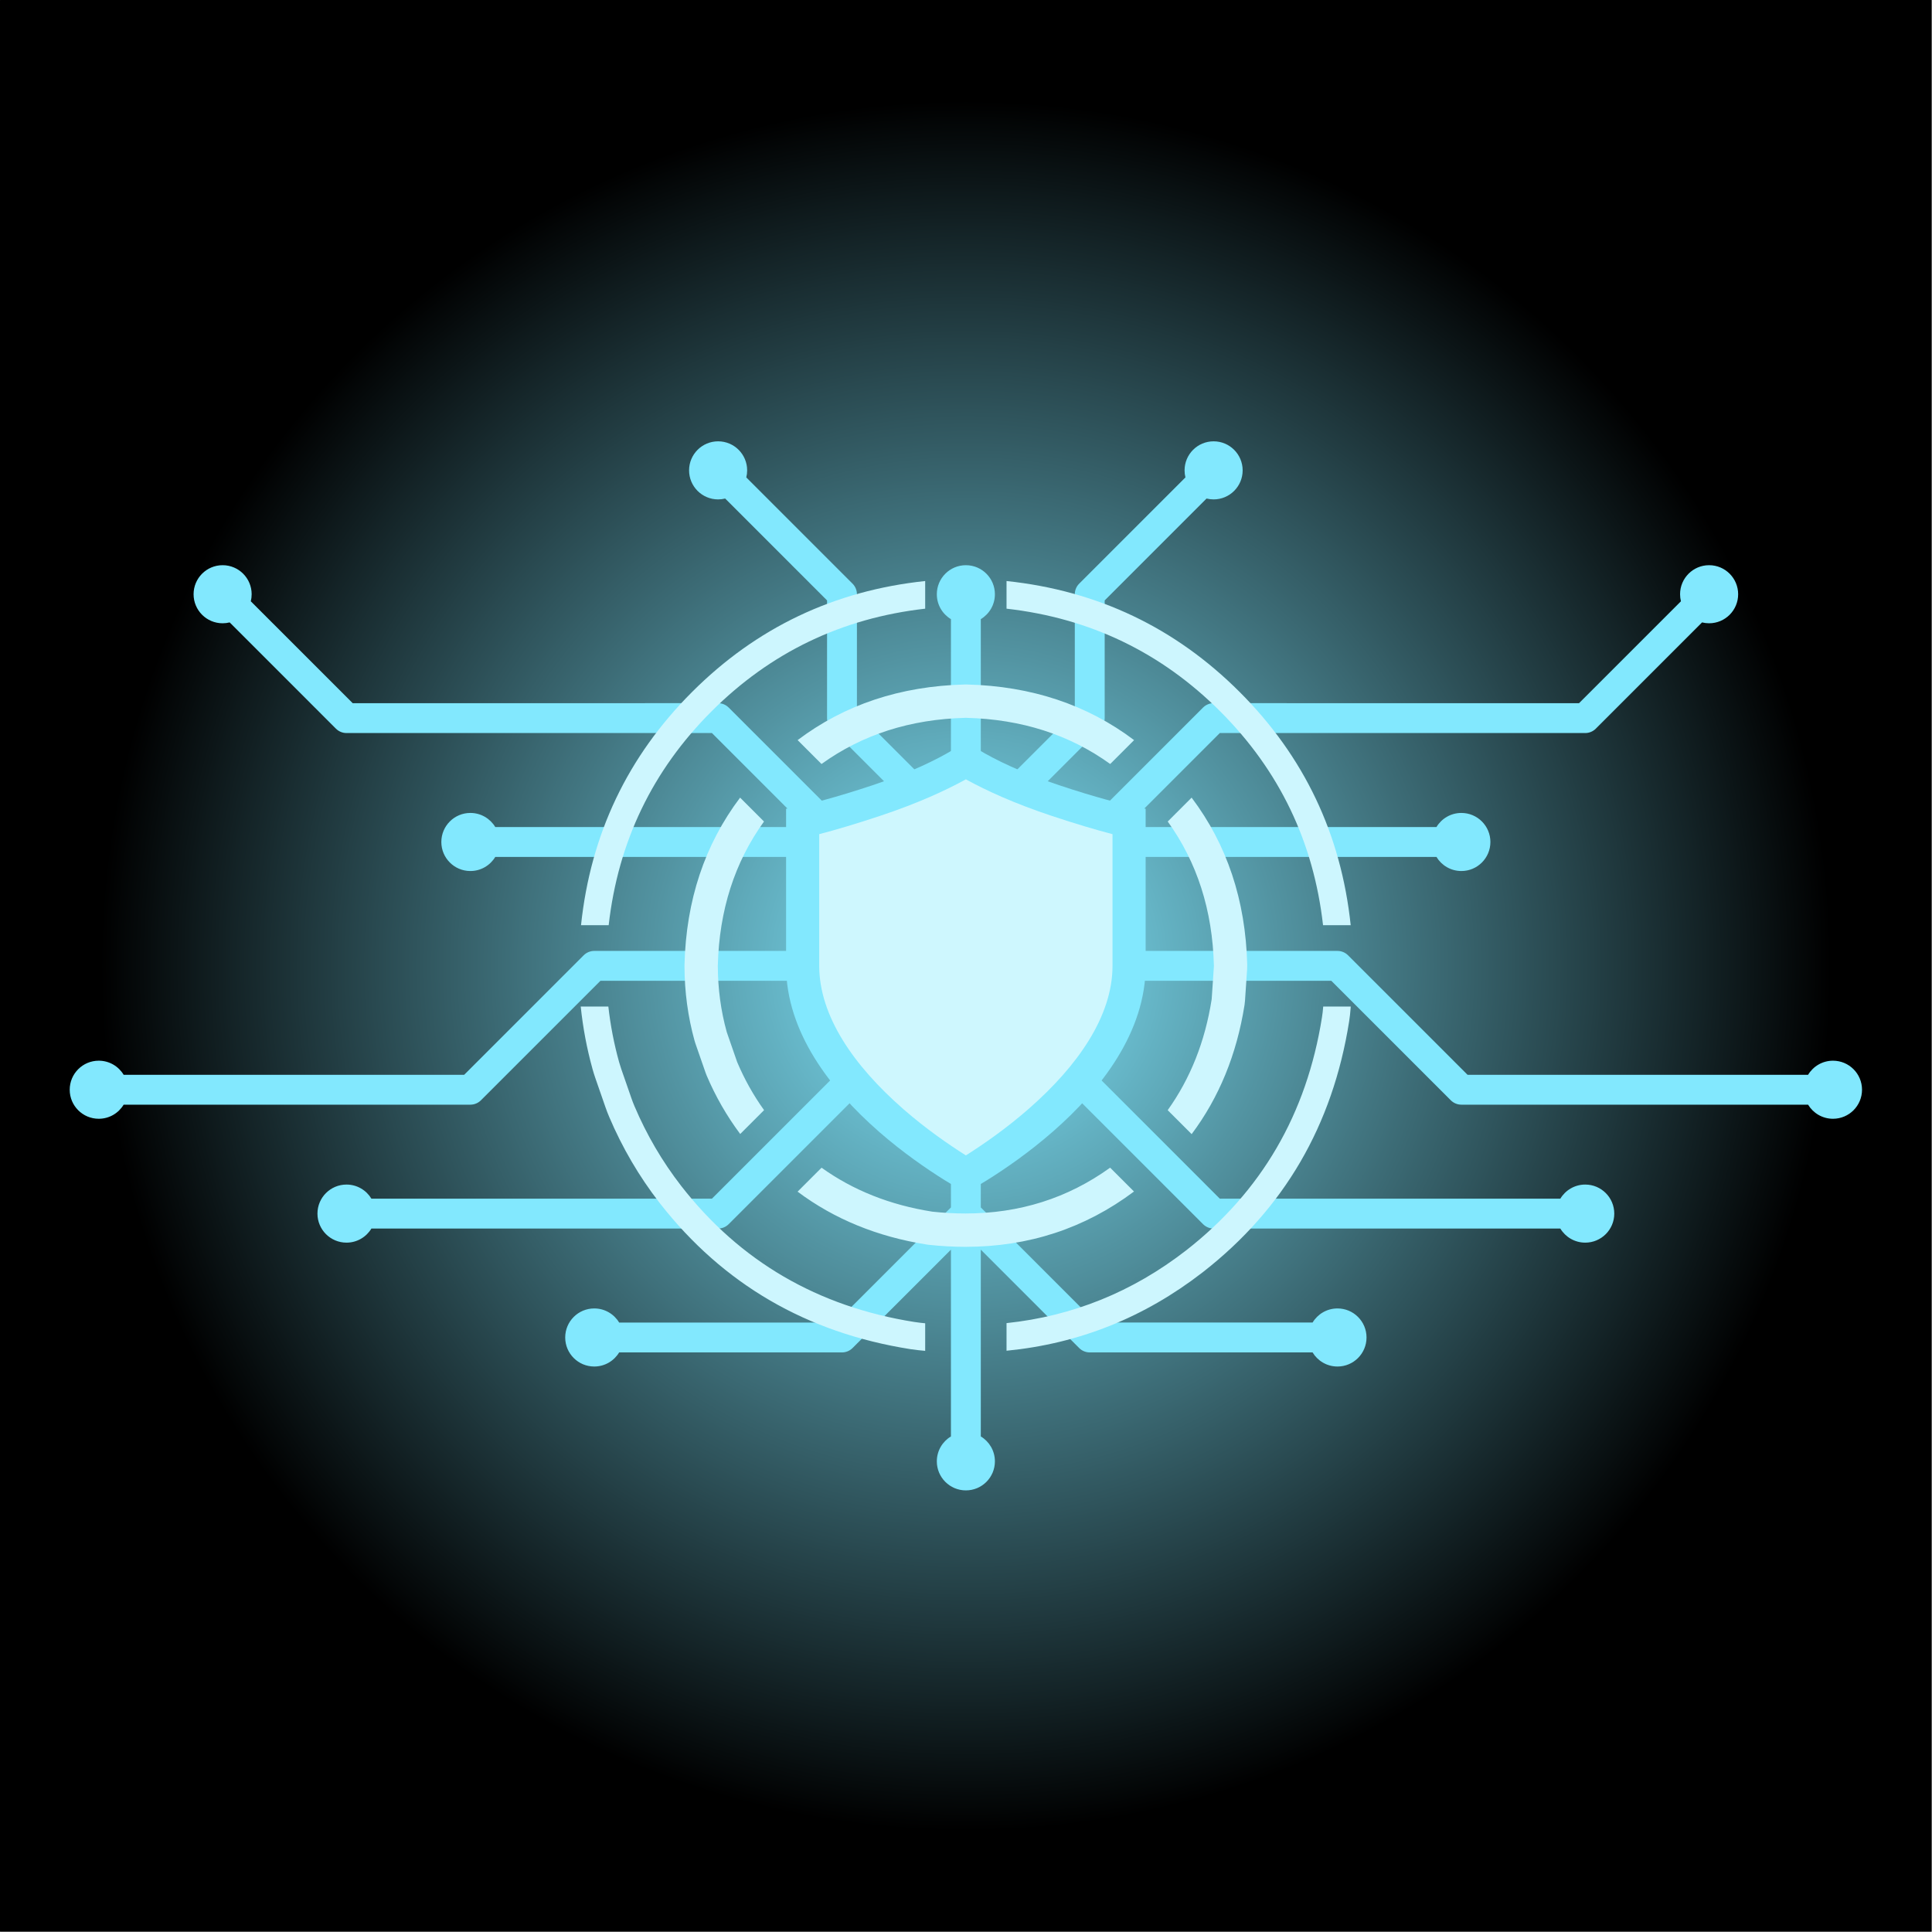 <?xml version="1.0" encoding="UTF-8"?>
<svg xmlns="http://www.w3.org/2000/svg" xmlns:xlink="http://www.w3.org/1999/xlink" width="3500" height="3500" viewBox="0 0 3500 3500">
<defs>
<clipPath id="clip-0">
<path clip-rule="nonzero" d="M 0.375 0 C 0.277 0 0.18 0.039 0.109 0.109 C 0.039 0.18 0 0.281 0 0.371 L 0 3499.125 C 0 3499.332 0.168 3499.5 0.375 3499.5 L 3499.129 3499.5 C 3499.23 3499.5 3499.32 3499.461 3499.391 3499.391 C 3499.461 3499.32 3499.5 3499.227 3499.5 3499.125 L 3499.5 0.371 C 3499.5 0.172 3499.328 0 3499.129 0 Z M 0.375 0 "/>
</clipPath>
<clipPath id="clip-1">
<path clip-rule="nonzero" d="M 0.375 0 C 0.277 0 0.18 0.039 0.109 0.109 C 0.039 0.18 0 0.281 0 0.371 L 0 3499.125 C 0 3499.332 0.168 3499.5 0.375 3499.5 L 3499.129 3499.5 C 3499.23 3499.5 3499.32 3499.461 3499.391 3499.391 C 3499.461 3499.32 3499.5 3499.227 3499.5 3499.125 L 3499.5 0.371 C 3499.5 0.172 3499.328 0 3499.129 0 Z M 0.375 0 "/>
</clipPath>
<radialGradient id="radial-pattern-0" gradientUnits="userSpaceOnUse" cx="268.121" cy="527.417" fx="268.121" fy="527.417" r="1570.868" gradientTransform="matrix(1, 0, 0, 1, 1481.64, 1222.34)">
<stop offset="0" stop-color="rgb(50.88%, 90.802%, 99.411%)" stop-opacity="1"/>
<stop offset="0.004" stop-color="rgb(50.681%, 90.446%, 99.022%)" stop-opacity="1"/>
<stop offset="0.008" stop-color="rgb(50.481%, 90.091%, 98.633%)" stop-opacity="1"/>
<stop offset="0.012" stop-color="rgb(50.282%, 89.735%, 98.244%)" stop-opacity="1"/>
<stop offset="0.016" stop-color="rgb(50.082%, 89.38%, 97.855%)" stop-opacity="1"/>
<stop offset="0.02" stop-color="rgb(49.884%, 89.024%, 97.466%)" stop-opacity="1"/>
<stop offset="0.023" stop-color="rgb(49.684%, 88.669%, 97.076%)" stop-opacity="1"/>
<stop offset="0.027" stop-color="rgb(49.486%, 88.313%, 96.689%)" stop-opacity="1"/>
<stop offset="0.031" stop-color="rgb(49.286%, 87.958%, 96.3%)" stop-opacity="1"/>
<stop offset="0.035" stop-color="rgb(49.088%, 87.602%, 95.911%)" stop-opacity="1"/>
<stop offset="0.039" stop-color="rgb(48.888%, 87.247%, 95.522%)" stop-opacity="1"/>
<stop offset="0.043" stop-color="rgb(48.689%, 86.891%, 95.132%)" stop-opacity="1"/>
<stop offset="0.047" stop-color="rgb(48.489%, 86.537%, 94.743%)" stop-opacity="1"/>
<stop offset="0.051" stop-color="rgb(48.291%, 86.182%, 94.354%)" stop-opacity="1"/>
<stop offset="0.055" stop-color="rgb(48.091%, 85.826%, 93.965%)" stop-opacity="1"/>
<stop offset="0.059" stop-color="rgb(47.893%, 85.471%, 93.576%)" stop-opacity="1"/>
<stop offset="0.062" stop-color="rgb(47.693%, 85.115%, 93.187%)" stop-opacity="1"/>
<stop offset="0.066" stop-color="rgb(47.495%, 84.76%, 92.798%)" stop-opacity="1"/>
<stop offset="0.07" stop-color="rgb(47.295%, 84.404%, 92.409%)" stop-opacity="1"/>
<stop offset="0.074" stop-color="rgb(47.096%, 84.048%, 92.02%)" stop-opacity="1"/>
<stop offset="0.078" stop-color="rgb(46.896%, 83.693%, 91.631%)" stop-opacity="1"/>
<stop offset="0.082" stop-color="rgb(46.698%, 83.337%, 91.241%)" stop-opacity="1"/>
<stop offset="0.086" stop-color="rgb(46.498%, 82.982%, 90.852%)" stop-opacity="1"/>
<stop offset="0.09" stop-color="rgb(46.3%, 82.628%, 90.463%)" stop-opacity="1"/>
<stop offset="0.094" stop-color="rgb(46.1%, 82.272%, 90.074%)" stop-opacity="1"/>
<stop offset="0.098" stop-color="rgb(45.901%, 81.917%, 89.685%)" stop-opacity="1"/>
<stop offset="0.102" stop-color="rgb(45.702%, 81.561%, 89.296%)" stop-opacity="1"/>
<stop offset="0.105" stop-color="rgb(45.503%, 81.206%, 88.907%)" stop-opacity="1"/>
<stop offset="0.109" stop-color="rgb(45.303%, 80.85%, 88.518%)" stop-opacity="1"/>
<stop offset="0.113" stop-color="rgb(45.105%, 80.495%, 88.129%)" stop-opacity="1"/>
<stop offset="0.117" stop-color="rgb(44.905%, 80.139%, 87.74%)" stop-opacity="1"/>
<stop offset="0.121" stop-color="rgb(44.707%, 79.784%, 87.35%)" stop-opacity="1"/>
<stop offset="0.125" stop-color="rgb(44.507%, 79.428%, 86.961%)" stop-opacity="1"/>
<stop offset="0.129" stop-color="rgb(44.308%, 79.073%, 86.572%)" stop-opacity="1"/>
<stop offset="0.133" stop-color="rgb(44.109%, 78.719%, 86.183%)" stop-opacity="1"/>
<stop offset="0.137" stop-color="rgb(43.91%, 78.363%, 85.794%)" stop-opacity="1"/>
<stop offset="0.141" stop-color="rgb(43.71%, 78.008%, 85.405%)" stop-opacity="1"/>
<stop offset="0.145" stop-color="rgb(43.512%, 77.652%, 85.016%)" stop-opacity="1"/>
<stop offset="0.148" stop-color="rgb(43.312%, 77.296%, 84.627%)" stop-opacity="1"/>
<stop offset="0.152" stop-color="rgb(43.114%, 76.941%, 84.238%)" stop-opacity="1"/>
<stop offset="0.156" stop-color="rgb(42.914%, 76.585%, 83.849%)" stop-opacity="1"/>
<stop offset="0.16" stop-color="rgb(42.715%, 76.23%, 83.459%)" stop-opacity="1"/>
<stop offset="0.164" stop-color="rgb(42.516%, 75.874%, 83.07%)" stop-opacity="1"/>
<stop offset="0.168" stop-color="rgb(42.317%, 75.519%, 82.681%)" stop-opacity="1"/>
<stop offset="0.172" stop-color="rgb(42.117%, 75.163%, 82.292%)" stop-opacity="1"/>
<stop offset="0.176" stop-color="rgb(41.919%, 74.809%, 81.903%)" stop-opacity="1"/>
<stop offset="0.18" stop-color="rgb(41.719%, 74.454%, 81.514%)" stop-opacity="1"/>
<stop offset="0.184" stop-color="rgb(41.521%, 74.098%, 81.125%)" stop-opacity="1"/>
<stop offset="0.188" stop-color="rgb(41.321%, 73.743%, 80.736%)" stop-opacity="1"/>
<stop offset="0.191" stop-color="rgb(41.122%, 73.387%, 80.347%)" stop-opacity="1"/>
<stop offset="0.195" stop-color="rgb(40.923%, 73.032%, 79.958%)" stop-opacity="1"/>
<stop offset="0.199" stop-color="rgb(40.724%, 72.676%, 79.568%)" stop-opacity="1"/>
<stop offset="0.203" stop-color="rgb(40.524%, 72.321%, 79.179%)" stop-opacity="1"/>
<stop offset="0.207" stop-color="rgb(40.324%, 71.965%, 78.79%)" stop-opacity="1"/>
<stop offset="0.211" stop-color="rgb(40.126%, 71.609%, 78.401%)" stop-opacity="1"/>
<stop offset="0.215" stop-color="rgb(39.926%, 71.254%, 78.012%)" stop-opacity="1"/>
<stop offset="0.219" stop-color="rgb(39.728%, 70.9%, 77.623%)" stop-opacity="1"/>
<stop offset="0.223" stop-color="rgb(39.528%, 70.544%, 77.234%)" stop-opacity="1"/>
<stop offset="0.227" stop-color="rgb(39.33%, 70.189%, 76.845%)" stop-opacity="1"/>
<stop offset="0.23" stop-color="rgb(39.13%, 69.833%, 76.456%)" stop-opacity="1"/>
<stop offset="0.234" stop-color="rgb(38.931%, 69.478%, 76.067%)" stop-opacity="1"/>
<stop offset="0.238" stop-color="rgb(38.731%, 69.122%, 75.677%)" stop-opacity="1"/>
<stop offset="0.242" stop-color="rgb(38.533%, 68.767%, 75.288%)" stop-opacity="1"/>
<stop offset="0.246" stop-color="rgb(38.333%, 68.411%, 74.899%)" stop-opacity="1"/>
<stop offset="0.25" stop-color="rgb(38.135%, 68.056%, 74.51%)" stop-opacity="1"/>
<stop offset="0.254" stop-color="rgb(37.935%, 67.7%, 74.121%)" stop-opacity="1"/>
<stop offset="0.258" stop-color="rgb(37.737%, 67.345%, 73.732%)" stop-opacity="1"/>
<stop offset="0.262" stop-color="rgb(37.537%, 66.991%, 73.343%)" stop-opacity="1"/>
<stop offset="0.266" stop-color="rgb(37.338%, 66.635%, 72.954%)" stop-opacity="1"/>
<stop offset="0.27" stop-color="rgb(37.138%, 66.28%, 72.565%)" stop-opacity="1"/>
<stop offset="0.273" stop-color="rgb(36.94%, 65.924%, 72.176%)" stop-opacity="1"/>
<stop offset="0.277" stop-color="rgb(36.74%, 65.569%, 71.786%)" stop-opacity="1"/>
<stop offset="0.281" stop-color="rgb(36.542%, 65.213%, 71.397%)" stop-opacity="1"/>
<stop offset="0.285" stop-color="rgb(36.342%, 64.857%, 71.008%)" stop-opacity="1"/>
<stop offset="0.289" stop-color="rgb(36.143%, 64.502%, 70.619%)" stop-opacity="1"/>
<stop offset="0.293" stop-color="rgb(35.944%, 64.146%, 70.23%)" stop-opacity="1"/>
<stop offset="0.297" stop-color="rgb(35.745%, 63.791%, 69.841%)" stop-opacity="1"/>
<stop offset="0.301" stop-color="rgb(35.545%, 63.435%, 69.452%)" stop-opacity="1"/>
<stop offset="0.305" stop-color="rgb(35.347%, 63.081%, 69.063%)" stop-opacity="1"/>
<stop offset="0.309" stop-color="rgb(35.147%, 62.726%, 68.674%)" stop-opacity="1"/>
<stop offset="0.312" stop-color="rgb(34.949%, 62.37%, 68.285%)" stop-opacity="1"/>
<stop offset="0.316" stop-color="rgb(34.749%, 62.015%, 67.896%)" stop-opacity="1"/>
<stop offset="0.32" stop-color="rgb(34.55%, 61.659%, 67.506%)" stop-opacity="1"/>
<stop offset="0.324" stop-color="rgb(34.351%, 61.304%, 67.117%)" stop-opacity="1"/>
<stop offset="0.328" stop-color="rgb(34.152%, 60.948%, 66.728%)" stop-opacity="1"/>
<stop offset="0.332" stop-color="rgb(33.952%, 60.593%, 66.339%)" stop-opacity="1"/>
<stop offset="0.336" stop-color="rgb(33.754%, 60.237%, 65.95%)" stop-opacity="1"/>
<stop offset="0.34" stop-color="rgb(33.554%, 59.882%, 65.561%)" stop-opacity="1"/>
<stop offset="0.344" stop-color="rgb(33.356%, 59.526%, 65.172%)" stop-opacity="1"/>
<stop offset="0.348" stop-color="rgb(33.156%, 59.172%, 64.783%)" stop-opacity="1"/>
<stop offset="0.352" stop-color="rgb(32.957%, 58.817%, 64.394%)" stop-opacity="1"/>
<stop offset="0.355" stop-color="rgb(32.758%, 58.461%, 64.005%)" stop-opacity="1"/>
<stop offset="0.359" stop-color="rgb(32.559%, 58.105%, 63.615%)" stop-opacity="1"/>
<stop offset="0.363" stop-color="rgb(32.359%, 57.75%, 63.226%)" stop-opacity="1"/>
<stop offset="0.367" stop-color="rgb(32.161%, 57.394%, 62.837%)" stop-opacity="1"/>
<stop offset="0.371" stop-color="rgb(31.961%, 57.039%, 62.448%)" stop-opacity="1"/>
<stop offset="0.375" stop-color="rgb(31.763%, 56.683%, 62.059%)" stop-opacity="1"/>
<stop offset="0.379" stop-color="rgb(31.563%, 56.328%, 61.67%)" stop-opacity="1"/>
<stop offset="0.383" stop-color="rgb(31.364%, 55.972%, 61.281%)" stop-opacity="1"/>
<stop offset="0.387" stop-color="rgb(31.165%, 55.617%, 60.892%)" stop-opacity="1"/>
<stop offset="0.391" stop-color="rgb(30.966%, 55.263%, 60.503%)" stop-opacity="1"/>
<stop offset="0.395" stop-color="rgb(30.766%, 54.907%, 60.114%)" stop-opacity="1"/>
<stop offset="0.398" stop-color="rgb(30.568%, 54.552%, 59.724%)" stop-opacity="1"/>
<stop offset="0.402" stop-color="rgb(30.368%, 54.196%, 59.335%)" stop-opacity="1"/>
<stop offset="0.406" stop-color="rgb(30.168%, 53.841%, 58.946%)" stop-opacity="1"/>
<stop offset="0.41" stop-color="rgb(29.97%, 53.485%, 58.557%)" stop-opacity="1"/>
<stop offset="0.414" stop-color="rgb(29.77%, 53.13%, 58.168%)" stop-opacity="1"/>
<stop offset="0.418" stop-color="rgb(29.572%, 52.774%, 57.779%)" stop-opacity="1"/>
<stop offset="0.422" stop-color="rgb(29.372%, 52.419%, 57.39%)" stop-opacity="1"/>
<stop offset="0.426" stop-color="rgb(29.173%, 52.063%, 57.001%)" stop-opacity="1"/>
<stop offset="0.43" stop-color="rgb(28.973%, 51.707%, 56.612%)" stop-opacity="1"/>
<stop offset="0.434" stop-color="rgb(28.775%, 51.353%, 56.223%)" stop-opacity="1"/>
<stop offset="0.438" stop-color="rgb(28.575%, 50.998%, 55.833%)" stop-opacity="1"/>
<stop offset="0.441" stop-color="rgb(28.377%, 50.642%, 55.444%)" stop-opacity="1"/>
<stop offset="0.445" stop-color="rgb(28.177%, 50.287%, 55.055%)" stop-opacity="1"/>
<stop offset="0.449" stop-color="rgb(27.979%, 49.931%, 54.666%)" stop-opacity="1"/>
<stop offset="0.453" stop-color="rgb(27.779%, 49.576%, 54.277%)" stop-opacity="1"/>
<stop offset="0.457" stop-color="rgb(27.58%, 49.22%, 53.888%)" stop-opacity="1"/>
<stop offset="0.461" stop-color="rgb(27.38%, 48.865%, 53.499%)" stop-opacity="1"/>
<stop offset="0.465" stop-color="rgb(27.182%, 48.509%, 53.11%)" stop-opacity="1"/>
<stop offset="0.469" stop-color="rgb(26.982%, 48.154%, 52.721%)" stop-opacity="1"/>
<stop offset="0.473" stop-color="rgb(26.784%, 47.798%, 52.332%)" stop-opacity="1"/>
<stop offset="0.477" stop-color="rgb(26.584%, 47.444%, 51.942%)" stop-opacity="1"/>
<stop offset="0.48" stop-color="rgb(26.385%, 47.089%, 51.553%)" stop-opacity="1"/>
<stop offset="0.484" stop-color="rgb(26.186%, 46.733%, 51.164%)" stop-opacity="1"/>
<stop offset="0.488" stop-color="rgb(25.987%, 46.378%, 50.775%)" stop-opacity="1"/>
<stop offset="0.492" stop-color="rgb(25.787%, 46.022%, 50.386%)" stop-opacity="1"/>
<stop offset="0.496" stop-color="rgb(25.589%, 45.667%, 49.997%)" stop-opacity="1"/>
<stop offset="0.5" stop-color="rgb(25.389%, 45.311%, 49.608%)" stop-opacity="1"/>
<stop offset="0.504" stop-color="rgb(25.191%, 44.955%, 49.219%)" stop-opacity="1"/>
<stop offset="0.508" stop-color="rgb(24.991%, 44.6%, 48.83%)" stop-opacity="1"/>
<stop offset="0.512" stop-color="rgb(24.792%, 44.244%, 48.441%)" stop-opacity="1"/>
<stop offset="0.516" stop-color="rgb(24.593%, 43.889%, 48.051%)" stop-opacity="1"/>
<stop offset="0.52" stop-color="rgb(24.394%, 43.533%, 47.662%)" stop-opacity="1"/>
<stop offset="0.523" stop-color="rgb(24.194%, 43.179%, 47.273%)" stop-opacity="1"/>
<stop offset="0.527" stop-color="rgb(23.996%, 42.824%, 46.884%)" stop-opacity="1"/>
<stop offset="0.531" stop-color="rgb(23.796%, 42.468%, 46.495%)" stop-opacity="1"/>
<stop offset="0.535" stop-color="rgb(23.598%, 42.113%, 46.106%)" stop-opacity="1"/>
<stop offset="0.539" stop-color="rgb(23.398%, 41.757%, 45.717%)" stop-opacity="1"/>
<stop offset="0.543" stop-color="rgb(23.199%, 41.402%, 45.328%)" stop-opacity="1"/>
<stop offset="0.547" stop-color="rgb(23%, 41.046%, 44.939%)" stop-opacity="1"/>
<stop offset="0.551" stop-color="rgb(22.801%, 40.691%, 44.55%)" stop-opacity="1"/>
<stop offset="0.555" stop-color="rgb(22.601%, 40.335%, 44.16%)" stop-opacity="1"/>
<stop offset="0.559" stop-color="rgb(22.403%, 39.98%, 43.771%)" stop-opacity="1"/>
<stop offset="0.562" stop-color="rgb(22.203%, 39.624%, 43.382%)" stop-opacity="1"/>
<stop offset="0.566" stop-color="rgb(22.005%, 39.27%, 42.993%)" stop-opacity="1"/>
<stop offset="0.57" stop-color="rgb(21.805%, 38.914%, 42.604%)" stop-opacity="1"/>
<stop offset="0.574" stop-color="rgb(21.606%, 38.559%, 42.215%)" stop-opacity="1"/>
<stop offset="0.578" stop-color="rgb(21.407%, 38.203%, 41.826%)" stop-opacity="1"/>
<stop offset="0.582" stop-color="rgb(21.208%, 37.848%, 41.437%)" stop-opacity="1"/>
<stop offset="0.586" stop-color="rgb(21.008%, 37.492%, 41.048%)" stop-opacity="1"/>
<stop offset="0.59" stop-color="rgb(20.81%, 37.137%, 40.659%)" stop-opacity="1"/>
<stop offset="0.594" stop-color="rgb(20.61%, 36.781%, 40.269%)" stop-opacity="1"/>
<stop offset="0.598" stop-color="rgb(20.412%, 36.426%, 39.88%)" stop-opacity="1"/>
<stop offset="0.602" stop-color="rgb(20.212%, 36.07%, 39.491%)" stop-opacity="1"/>
<stop offset="0.605" stop-color="rgb(20.012%, 35.715%, 39.102%)" stop-opacity="1"/>
<stop offset="0.609" stop-color="rgb(19.814%, 35.361%, 38.713%)" stop-opacity="1"/>
<stop offset="0.613" stop-color="rgb(19.614%, 35.005%, 38.324%)" stop-opacity="1"/>
<stop offset="0.617" stop-color="rgb(19.415%, 34.65%, 37.935%)" stop-opacity="1"/>
<stop offset="0.621" stop-color="rgb(19.215%, 34.294%, 37.546%)" stop-opacity="1"/>
<stop offset="0.625" stop-color="rgb(19.017%, 33.939%, 37.157%)" stop-opacity="1"/>
<stop offset="0.629" stop-color="rgb(18.817%, 33.583%, 36.768%)" stop-opacity="1"/>
<stop offset="0.633" stop-color="rgb(18.619%, 33.228%, 36.378%)" stop-opacity="1"/>
<stop offset="0.637" stop-color="rgb(18.419%, 32.872%, 35.989%)" stop-opacity="1"/>
<stop offset="0.641" stop-color="rgb(18.221%, 32.516%, 35.6%)" stop-opacity="1"/>
<stop offset="0.645" stop-color="rgb(18.021%, 32.161%, 35.211%)" stop-opacity="1"/>
<stop offset="0.648" stop-color="rgb(17.822%, 31.805%, 34.822%)" stop-opacity="1"/>
<stop offset="0.652" stop-color="rgb(17.622%, 31.451%, 34.433%)" stop-opacity="1"/>
<stop offset="0.656" stop-color="rgb(17.424%, 31.096%, 34.044%)" stop-opacity="1"/>
<stop offset="0.66" stop-color="rgb(17.224%, 30.74%, 33.655%)" stop-opacity="1"/>
<stop offset="0.664" stop-color="rgb(17.026%, 30.385%, 33.266%)" stop-opacity="1"/>
<stop offset="0.668" stop-color="rgb(16.826%, 30.029%, 32.877%)" stop-opacity="1"/>
<stop offset="0.672" stop-color="rgb(16.628%, 29.674%, 32.487%)" stop-opacity="1"/>
<stop offset="0.676" stop-color="rgb(16.428%, 29.318%, 32.098%)" stop-opacity="1"/>
<stop offset="0.68" stop-color="rgb(16.229%, 28.963%, 31.709%)" stop-opacity="1"/>
<stop offset="0.684" stop-color="rgb(16.029%, 28.607%, 31.32%)" stop-opacity="1"/>
<stop offset="0.688" stop-color="rgb(15.831%, 28.252%, 30.931%)" stop-opacity="1"/>
<stop offset="0.691" stop-color="rgb(15.631%, 27.896%, 30.542%)" stop-opacity="1"/>
<stop offset="0.695" stop-color="rgb(15.433%, 27.542%, 30.153%)" stop-opacity="1"/>
<stop offset="0.699" stop-color="rgb(15.233%, 27.187%, 29.764%)" stop-opacity="1"/>
<stop offset="0.703" stop-color="rgb(15.034%, 26.831%, 29.375%)" stop-opacity="1"/>
<stop offset="0.707" stop-color="rgb(14.835%, 26.476%, 28.986%)" stop-opacity="1"/>
<stop offset="0.711" stop-color="rgb(14.636%, 26.12%, 28.596%)" stop-opacity="1"/>
<stop offset="0.715" stop-color="rgb(14.436%, 25.764%, 28.207%)" stop-opacity="1"/>
<stop offset="0.719" stop-color="rgb(14.238%, 25.409%, 27.818%)" stop-opacity="1"/>
<stop offset="0.723" stop-color="rgb(14.038%, 25.053%, 27.429%)" stop-opacity="1"/>
<stop offset="0.727" stop-color="rgb(13.84%, 24.698%, 27.04%)" stop-opacity="1"/>
<stop offset="0.73" stop-color="rgb(13.64%, 24.342%, 26.651%)" stop-opacity="1"/>
<stop offset="0.734" stop-color="rgb(13.441%, 23.987%, 26.262%)" stop-opacity="1"/>
<stop offset="0.738" stop-color="rgb(13.242%, 23.633%, 25.873%)" stop-opacity="1"/>
<stop offset="0.742" stop-color="rgb(13.043%, 23.277%, 25.484%)" stop-opacity="1"/>
<stop offset="0.746" stop-color="rgb(12.843%, 22.922%, 25.095%)" stop-opacity="1"/>
<stop offset="0.75" stop-color="rgb(12.645%, 22.566%, 24.706%)" stop-opacity="1"/>
<stop offset="0.754" stop-color="rgb(12.445%, 22.211%, 24.316%)" stop-opacity="1"/>
<stop offset="0.758" stop-color="rgb(12.247%, 21.855%, 23.927%)" stop-opacity="1"/>
<stop offset="0.762" stop-color="rgb(12.047%, 21.5%, 23.538%)" stop-opacity="1"/>
<stop offset="0.766" stop-color="rgb(11.848%, 21.144%, 23.149%)" stop-opacity="1"/>
<stop offset="0.77" stop-color="rgb(11.649%, 20.789%, 22.76%)" stop-opacity="1"/>
<stop offset="0.773" stop-color="rgb(11.45%, 20.433%, 22.371%)" stop-opacity="1"/>
<stop offset="0.777" stop-color="rgb(11.25%, 20.078%, 21.982%)" stop-opacity="1"/>
<stop offset="0.781" stop-color="rgb(11.052%, 19.724%, 21.593%)" stop-opacity="1"/>
<stop offset="0.785" stop-color="rgb(10.852%, 19.368%, 21.204%)" stop-opacity="1"/>
<stop offset="0.789" stop-color="rgb(10.654%, 19.012%, 20.815%)" stop-opacity="1"/>
<stop offset="0.793" stop-color="rgb(10.454%, 18.657%, 20.425%)" stop-opacity="1"/>
<stop offset="0.797" stop-color="rgb(10.255%, 18.301%, 20.036%)" stop-opacity="1"/>
<stop offset="0.801" stop-color="rgb(10.056%, 17.946%, 19.647%)" stop-opacity="1"/>
<stop offset="0.805" stop-color="rgb(9.856%, 17.59%, 19.258%)" stop-opacity="1"/>
<stop offset="0.809" stop-color="rgb(9.657%, 17.235%, 18.869%)" stop-opacity="1"/>
<stop offset="0.812" stop-color="rgb(9.457%, 16.879%, 18.48%)" stop-opacity="1"/>
<stop offset="0.816" stop-color="rgb(9.259%, 16.524%, 18.091%)" stop-opacity="1"/>
<stop offset="0.82" stop-color="rgb(9.059%, 16.168%, 17.702%)" stop-opacity="1"/>
<stop offset="0.824" stop-color="rgb(8.861%, 15.814%, 17.313%)" stop-opacity="1"/>
<stop offset="0.828" stop-color="rgb(8.661%, 15.459%, 16.924%)" stop-opacity="1"/>
<stop offset="0.832" stop-color="rgb(8.463%, 15.103%, 16.534%)" stop-opacity="1"/>
<stop offset="0.836" stop-color="rgb(8.263%, 14.748%, 16.145%)" stop-opacity="1"/>
<stop offset="0.84" stop-color="rgb(8.064%, 14.392%, 15.756%)" stop-opacity="1"/>
<stop offset="0.844" stop-color="rgb(7.864%, 14.037%, 15.367%)" stop-opacity="1"/>
<stop offset="0.848" stop-color="rgb(7.666%, 13.681%, 14.978%)" stop-opacity="1"/>
<stop offset="0.852" stop-color="rgb(7.466%, 13.325%, 14.589%)" stop-opacity="1"/>
<stop offset="0.855" stop-color="rgb(7.268%, 12.97%, 14.2%)" stop-opacity="1"/>
<stop offset="0.859" stop-color="rgb(7.068%, 12.614%, 13.811%)" stop-opacity="1"/>
<stop offset="0.863" stop-color="rgb(6.87%, 12.259%, 13.422%)" stop-opacity="1"/>
<stop offset="0.867" stop-color="rgb(6.67%, 11.905%, 13.033%)" stop-opacity="1"/>
<stop offset="0.871" stop-color="rgb(6.471%, 11.549%, 12.643%)" stop-opacity="1"/>
<stop offset="0.875" stop-color="rgb(6.271%, 11.194%, 12.254%)" stop-opacity="1"/>
<stop offset="0.879" stop-color="rgb(6.073%, 10.838%, 11.865%)" stop-opacity="1"/>
<stop offset="0.883" stop-color="rgb(5.873%, 10.483%, 11.476%)" stop-opacity="1"/>
<stop offset="0.887" stop-color="rgb(5.675%, 10.127%, 11.087%)" stop-opacity="1"/>
<stop offset="0.891" stop-color="rgb(5.475%, 9.772%, 10.698%)" stop-opacity="1"/>
<stop offset="0.895" stop-color="rgb(5.276%, 9.416%, 10.309%)" stop-opacity="1"/>
<stop offset="0.898" stop-color="rgb(5.077%, 9.061%, 9.92%)" stop-opacity="1"/>
<stop offset="0.902" stop-color="rgb(4.878%, 8.705%, 9.531%)" stop-opacity="1"/>
<stop offset="0.906" stop-color="rgb(4.678%, 8.35%, 9.142%)" stop-opacity="1"/>
<stop offset="0.91" stop-color="rgb(4.48%, 7.996%, 8.752%)" stop-opacity="1"/>
<stop offset="0.914" stop-color="rgb(4.28%, 7.64%, 8.363%)" stop-opacity="1"/>
<stop offset="0.918" stop-color="rgb(4.082%, 7.285%, 7.974%)" stop-opacity="1"/>
<stop offset="0.922" stop-color="rgb(3.882%, 6.929%, 7.585%)" stop-opacity="1"/>
<stop offset="0.926" stop-color="rgb(3.683%, 6.573%, 7.196%)" stop-opacity="1"/>
<stop offset="0.93" stop-color="rgb(3.484%, 6.218%, 6.807%)" stop-opacity="1"/>
<stop offset="0.934" stop-color="rgb(3.285%, 5.862%, 6.418%)" stop-opacity="1"/>
<stop offset="0.938" stop-color="rgb(3.085%, 5.507%, 6.029%)" stop-opacity="1"/>
<stop offset="0.941" stop-color="rgb(2.887%, 5.151%, 5.64%)" stop-opacity="1"/>
<stop offset="0.945" stop-color="rgb(2.687%, 4.796%, 5.251%)" stop-opacity="1"/>
<stop offset="0.949" stop-color="rgb(2.489%, 4.44%, 4.861%)" stop-opacity="1"/>
<stop offset="0.953" stop-color="rgb(2.289%, 4.086%, 4.472%)" stop-opacity="1"/>
<stop offset="0.957" stop-color="rgb(2.09%, 3.731%, 4.083%)" stop-opacity="1"/>
<stop offset="0.961" stop-color="rgb(1.891%, 3.375%, 3.694%)" stop-opacity="1"/>
<stop offset="0.965" stop-color="rgb(1.692%, 3.02%, 3.305%)" stop-opacity="1"/>
<stop offset="0.969" stop-color="rgb(1.492%, 2.664%, 2.916%)" stop-opacity="1"/>
<stop offset="0.973" stop-color="rgb(1.294%, 2.309%, 2.527%)" stop-opacity="1"/>
<stop offset="0.977" stop-color="rgb(1.094%, 1.953%, 2.138%)" stop-opacity="1"/>
<stop offset="0.98" stop-color="rgb(0.896%, 1.598%, 1.749%)" stop-opacity="1"/>
<stop offset="0.984" stop-color="rgb(0.696%, 1.242%, 1.36%)" stop-opacity="1"/>
<stop offset="0.988" stop-color="rgb(0.497%, 0.887%, 0.97%)" stop-opacity="1"/>
<stop offset="0.992" stop-color="rgb(0.298%, 0.531%, 0.581%)" stop-opacity="1"/>
<stop offset="0.996" stop-color="rgb(0.099%, 0.177%, 0.194%)" stop-opacity="1"/>
<stop offset="1" stop-color="rgb(0%, 0%, 0%)" stop-opacity="1"/>
</radialGradient>
</defs>
<g clip-path="url(#clip-0)">
<g clip-path="url(#clip-1)">
<path fill-rule="nonzero" fill="url(#radial-pattern-0)" d="M 0 0 L 0 3499.5 L 3499.5 3499.5 L 3499.5 0 Z M 0 0 "/>
</g>
</g>
<path fill-rule="nonzero" fill="rgb(50.977%, 91.014%, 99.609%)" fill-opacity="1" d="M 1300.941 799.5 C 1271.891 799.5 1248.34 823.051 1248.34 852.102 L 1248.34 852.109 C 1248.34 881.16 1271.891 904.711 1300.941 904.711 C 1305.34 904.711 1309.609 904.172 1313.691 903.148 L 1313.719 903.148 L 1498.289 1087.719 L 1498.289 1300.922 C 1498.289 1308.102 1501.141 1314.98 1506.211 1320.059 L 1730.629 1544.461 C 1735.91 1549.75 1742.828 1552.391 1749.762 1552.391 C 1749.828 1552.391 1749.91 1552.391 1749.98 1552.391 L 1750 1552.391 L 1749.762 1552.391 C 1757.23 1552.391 1764 1549.359 1768.891 1544.461 L 1768.891 1544.469 L 1993.301 1320.059 C 1998.379 1314.98 2001.23 1308.102 2001.23 1300.922 L 2001.23 1087.73 L 2185.801 903.148 L 2185.82 903.148 C 2189.898 904.172 2194.18 904.711 2198.578 904.711 C 2227.629 904.711 2251.18 881.16 2251.18 852.109 L 2251.18 852.102 C 2251.18 823.051 2227.629 799.5 2198.578 799.5 C 2169.52 799.5 2145.969 823.051 2145.969 852.102 L 2145.969 852.109 C 2145.969 856.52 2146.52 860.801 2147.539 864.891 L 2147.52 864.891 L 1955.039 1057.379 C 1949.961 1062.449 1947.109 1069.34 1947.109 1076.512 L 1947.109 1289.719 L 1776.82 1460 L 1776.82 1121.648 L 1776.789 1121.648 C 1792.109 1112.449 1802.359 1095.68 1802.359 1076.52 L 1802.359 1076.512 C 1802.359 1047.461 1778.809 1023.91 1749.762 1023.91 C 1720.711 1023.91 1697.148 1047.461 1697.148 1076.512 L 1697.148 1076.52 C 1697.148 1095.68 1707.398 1112.449 1722.719 1121.648 L 1722.699 1121.648 L 1722.699 1460 L 1552.41 1289.711 L 1552.41 1076.512 C 1552.41 1069.34 1549.559 1062.449 1544.48 1057.379 L 1352 864.898 L 1351.98 864.898 C 1353 860.809 1353.539 856.52 1353.539 852.109 L 1353.539 852.102 C 1353.539 823.051 1329.988 799.5 1300.941 799.5 Z M 403.301 1023.91 C 374.246 1023.91 350.695 1047.461 350.695 1076.512 C 350.695 1105.57 374.246 1129.121 403.301 1129.121 C 407.695 1129.121 411.965 1128.578 416.047 1127.559 L 416.082 1127.559 L 608.574 1320.059 C 613.648 1325.129 620.531 1327.98 627.707 1327.98 L 1289.73 1327.98 L 1289.73 1327.988 L 1460.02 1498.281 L 897.27 1498.27 L 897.242 1498.27 C 888.043 1482.961 871.277 1472.719 852.117 1472.719 C 823.066 1472.719 799.516 1496.281 799.516 1525.328 C 799.516 1554.379 823.066 1577.941 852.117 1577.941 C 871.277 1577.941 888.043 1567.691 897.238 1552.391 L 1525.352 1552.391 C 1532.82 1552.391 1539.578 1549.371 1544.48 1544.469 C 1555.051 1533.898 1555.051 1516.77 1544.48 1506.199 L 1320.07 1281.789 C 1315 1276.711 1308.121 1273.859 1300.941 1273.859 L 638.918 1273.871 L 454.371 1089.32 L 454.336 1089.32 C 455.359 1085.219 455.902 1080.93 455.902 1076.512 C 455.902 1047.461 432.352 1023.91 403.301 1023.91 Z M 3096.219 1023.91 C 3067.16 1023.91 3043.609 1047.461 3043.609 1076.512 L 3043.609 1076.52 C 3043.609 1080.922 3044.16 1085.199 3045.18 1089.301 L 3045.172 1089.301 L 2860.602 1273.859 L 2860.602 1273.871 L 2198.578 1273.859 C 2191.398 1273.859 2184.52 1276.711 2179.449 1281.789 L 1955.039 1506.199 C 1944.469 1516.77 1944.469 1533.898 1955.039 1544.461 C 1960.32 1549.75 1967.238 1552.391 1974.172 1552.391 C 1974.27 1552.391 1974.371 1552.391 1974.469 1552.391 L 2602.289 1552.391 L 2602.281 1552.391 C 2611.48 1567.699 2628.238 1577.941 2647.398 1577.941 C 2676.449 1577.941 2700 1554.391 2700 1525.328 C 2700 1496.281 2676.449 1472.73 2647.398 1472.73 C 2628.238 1472.73 2611.48 1482.961 2602.281 1498.27 L 2602.262 1498.27 L 2039.5 1498.281 L 2209.789 1327.98 L 2209.789 1327.988 L 2871.809 1327.98 C 2878.98 1327.98 2885.871 1325.129 2890.941 1320.059 L 3083.441 1127.559 L 3083.449 1127.559 C 3087.539 1128.578 3091.809 1129.121 3096.219 1129.121 C 3125.27 1129.121 3148.82 1105.57 3148.82 1076.52 L 3148.82 1076.512 C 3148.82 1047.461 3125.27 1023.91 3096.219 1023.91 Z M 1525.352 1722.68 L 1076.531 1722.691 C 1069.352 1722.691 1062.469 1725.539 1057.391 1730.609 L 840.91 1947.09 L 840.91 1947.102 L 224.016 1947.102 C 214.816 1931.789 198.051 1921.539 178.891 1921.539 C 149.836 1921.539 126.285 1945.102 126.285 1974.148 C 126.285 2003.199 149.836 2026.75 178.891 2026.75 C 198.043 2026.75 214.809 2016.52 224.008 2001.211 L 223.969 2001.211 L 852.121 2001.211 C 859.297 2001.211 866.18 1998.359 871.254 1993.281 L 1087.738 1776.809 L 1525.352 1776.801 C 1540.289 1776.801 1552.41 1764.691 1552.41 1749.738 C 1552.41 1734.801 1540.289 1722.68 1525.352 1722.68 Z M 1974.172 1722.68 C 1959.219 1722.68 1947.109 1734.801 1947.109 1749.738 C 1947.109 1764.68 1959.219 1776.801 1974.172 1776.801 L 2411.781 1776.809 L 2628.27 1993.281 C 2633.34 1998.359 2640.219 2001.211 2647.398 2001.211 L 3275.52 2001.211 L 3275.512 2001.211 C 3284.711 2016.52 3301.469 2026.762 3320.629 2026.762 C 3349.68 2026.762 3373.23 2003.199 3373.23 1974.148 C 3373.23 1945.102 3349.68 1921.551 3320.629 1921.551 C 3301.469 1921.551 3284.699 1931.789 3275.5 1947.102 L 2658.609 1947.09 L 2658.609 1947.102 L 2442.121 1730.609 C 2437.051 1725.539 2430.16 1722.691 2422.988 1722.691 Z M 1525.352 1947.09 C 1518.422 1947.09 1511.5 1949.73 1506.211 1955.02 L 1289.73 2171.5 L 1289.73 2171.512 L 672.836 2171.512 C 663.637 2156.199 646.871 2145.949 627.711 2145.949 C 598.656 2145.949 575.105 2169.512 575.105 2198.559 C 575.105 2227.609 598.656 2251.16 627.711 2251.16 C 646.863 2251.16 663.629 2240.93 672.828 2225.621 L 672.793 2225.621 L 1300.941 2225.621 C 1308.121 2225.621 1315 2222.77 1320.07 2217.691 L 1544.48 1993.281 C 1555.051 1982.719 1555.051 1965.578 1544.48 1955.02 C 1539.199 1949.73 1532.27 1947.09 1525.352 1947.09 Z M 1974.172 1947.09 C 1967.238 1947.09 1960.32 1949.73 1955.039 1955.02 C 1944.469 1965.578 1944.469 1982.711 1955.039 1993.281 L 2179.449 2217.691 C 2184.52 2222.77 2191.398 2225.621 2198.578 2225.621 L 2826.68 2225.621 C 2835.879 2240.93 2852.648 2251.16 2871.809 2251.16 C 2900.859 2251.16 2924.41 2227.609 2924.41 2198.559 C 2924.41 2169.512 2900.859 2145.949 2871.809 2145.949 C 2852.648 2145.949 2835.891 2156.191 2826.691 2171.5 L 2209.789 2171.5 L 2209.789 2171.512 L 1993.301 1955.02 C 1988.02 1949.73 1981.09 1947.09 1974.172 1947.09 Z M 1749.762 1947.09 C 1734.809 1947.09 1722.699 1959.211 1722.699 1974.148 L 1722.699 2187.352 L 1514.141 2395.91 L 1514.141 2395.922 L 1121.648 2395.922 C 1112.461 2380.609 1095.691 2370.359 1076.531 2370.359 C 1047.48 2370.359 1023.93 2393.91 1023.93 2422.969 C 1023.93 2452.02 1047.48 2475.57 1076.531 2475.57 C 1095.68 2475.57 1112.449 2465.34 1121.648 2450.031 L 1121.621 2450.031 L 1525.352 2450.031 C 1532.52 2450.031 1539.41 2447.18 1544.48 2442.109 L 1722.699 2263.891 L 1722.699 2602.27 L 1722.68 2602.273 C 1707.379 2611.473 1697.148 2628.23 1697.148 2647.379 C 1697.148 2676.434 1720.711 2699.984 1749.762 2699.984 C 1778.809 2699.984 1802.359 2676.434 1802.359 2647.379 C 1802.359 2628.23 1792.129 2611.473 1776.84 2602.27 L 1776.82 2602.273 L 1776.82 2263.891 L 1955.039 2442.109 C 1960.109 2447.18 1966.988 2450.031 1974.172 2450.031 L 2377.879 2450.031 L 2377.871 2450.031 C 2387.07 2465.34 2403.828 2475.578 2422.988 2475.578 C 2452.039 2475.578 2475.59 2452.02 2475.59 2422.969 C 2475.59 2393.91 2452.039 2370.359 2422.988 2370.359 C 2403.828 2370.359 2387.059 2380.609 2377.859 2395.91 L 1985.379 2395.91 L 1985.379 2395.922 L 1776.82 2187.352 L 1776.82 1974.148 C 1776.82 1959.211 1764.699 1947.09 1749.762 1947.09 Z M 1749.762 1947.09 "/>
<path fill-rule="nonzero" fill="rgb(50.977%, 91.014%, 99.609%)" fill-opacity="1" d="M 1749.738 1343.41 C 1743.629 1347.691 1736.191 1352.57 1727.289 1357.922 C 1697.129 1376.02 1650.148 1399.371 1580.949 1422.441 C 1512.84 1445.141 1466.699 1456.73 1437.16 1462.641 L 1437.16 1462.648 L 1437.109 1462.648 C 1432.328 1463.609 1427.988 1464.41 1424.051 1465.102 L 1424.078 1465.109 L 1424.078 1749.781 C 1424.078 1869.578 1504.441 1973.262 1592.059 2049.922 C 1592.5 2050.309 1592.93 2050.691 1593.359 2051.09 L 1593.391 2051.102 C 1636.059 2088.262 1678.781 2117.621 1711 2137.762 L 1711.281 2137.93 L 1711.281 2137.941 C 1727.23 2147.891 1740.449 2155.5 1749.762 2160.66 L 1749.762 2160.672 C 1758.891 2155.602 1771.738 2148.211 1787.23 2138.559 L 1787.262 2138.57 C 1787.68 2138.281 1788.102 2138.02 1788.531 2137.75 L 1788.539 2137.75 C 1821.102 2117.391 1864.34 2087.641 1907.449 2049.922 L 1907.461 2049.93 C 1995.07 1973.262 2075.441 1869.578 2075.441 1749.781 L 2075.441 1465.102 L 2075.469 1465.109 C 2071.969 1464.488 2068.16 1463.789 2064.02 1462.98 L 2064.039 1462.98 C 2063.121 1462.809 2062.191 1462.629 2061.27 1462.43 L 2061.289 1462.441 C 2031.691 1456.449 1985.879 1444.871 1918.559 1422.441 C 1849.91 1399.559 1803.129 1376.379 1772.941 1358.352 L 1772.969 1358.359 L 1772.199 1357.898 C 1763.32 1352.57 1755.891 1347.691 1749.77 1343.41 Z M 1749.738 1343.41 "/>
<path fill-rule="nonzero" fill="rgb(80.859%, 96.875%, 99.609%)" fill-opacity="1" d="M 1749.75 1411.828 C 1712.719 1432.25 1662.23 1455.371 1595 1477.789 L 1595 1477.801 L 1593.941 1478.129 L 1593.961 1478.141 C 1550.012 1492.77 1513.75 1503.41 1484.059 1511.16 L 1484.09 1511.172 L 1484.09 1749.578 C 1484.09 1840.691 1546.73 1930.711 1635.84 2008.68 L 1635.84 2008.691 C 1636.461 2009.23 1637.059 2009.75 1637.648 2010.289 L 1637.672 2010.301 C 1677.789 2045.18 1718.309 2073.281 1749.762 2093.109 L 1749.762 2093.121 C 1781.699 2072.969 1822.969 2044.309 1863.68 2008.68 L 1863.68 2008.691 C 1952.789 1930.711 2015.43 1840.691 2015.43 1749.578 L 2015.43 1511.16 L 2015.449 1511.172 C 1985.539 1503.352 1948.949 1492.602 1904.52 1477.789 L 1904.52 1477.801 C 1837.289 1455.379 1786.801 1432.238 1749.77 1411.828 Z M 1749.75 1411.828 "/>
<path fill-rule="nonzero" fill="rgb(80.469%, 96.484%, 99.609%)" fill-opacity="1" d="M 1749.75 1240 C 1749.02 1240 1748.379 1240.012 1747.629 1240.031 L 1747.641 1240.039 C 1631.039 1242.98 1530.148 1276.559 1444.961 1340.781 L 1444.98 1340.789 L 1488.25 1384.051 C 1562.109 1330.82 1649.078 1302.941 1749.16 1300.422 C 1749.359 1300.41 1749.559 1300.41 1749.75 1300.41 C 1749.941 1300.41 1750.141 1300.41 1750.328 1300.422 C 1850.422 1302.941 1937.391 1330.82 2011.238 1384.051 L 2054.512 1340.781 L 2054.531 1340.789 C 1969.34 1276.559 1868.449 1242.969 1751.852 1240.031 L 1751.871 1240.039 C 1751.121 1240.012 1750.461 1240 1749.75 1240 Z M 1823.43 1052.59 L 1823.43 1102.68 L 1823.449 1102.68 C 1974.66 1119.871 2103.73 1181.93 2210.648 1288.852 L 2210.648 1288.859 C 2210.648 1288.852 2210.648 1288.852 2210.648 1288.852 C 2317.57 1395.77 2379.629 1524.84 2396.82 1676.059 L 2446.91 1676.07 C 2429.5 1511.109 2362.469 1370.309 2245.828 1253.672 L 2245.828 1253.68 C 2129.191 1137.039 1988.398 1070.012 1823.449 1052.59 Z M 1676.039 1052.59 C 1511.09 1070.012 1370.309 1137.039 1253.672 1253.672 L 1253.66 1253.68 C 1137.02 1370.32 1070 1511.109 1052.578 1676.07 L 1102.672 1676.07 C 1119.859 1524.852 1181.922 1395.77 1288.84 1288.852 L 1288.84 1288.859 C 1395.77 1181.93 1524.828 1119.871 1676.039 1102.68 L 1676.059 1102.68 L 1676.059 1052.59 Z M 1340.75 1444.988 C 1276.539 1530.18 1242.969 1631.059 1240.031 1747.641 L 1240.031 1747.648 C 1240.012 1748.43 1240 1749.191 1240 1749.988 C 1240.129 1796.828 1246.219 1841.961 1258.262 1885.371 L 1258.27 1885.379 C 1258.738 1887.09 1259.27 1888.789 1259.852 1890.461 L 1259.852 1890.469 L 1278.121 1943.059 C 1278.73 1944.828 1279.41 1946.602 1280.141 1948.309 L 1280.141 1948.32 C 1296.289 1986.309 1316.559 2021.648 1340.961 2054.328 L 1384.172 2011.121 L 1384.191 2011.121 C 1364.98 1984.309 1348.828 1955.5 1335.738 1924.691 C 1335.539 1924.211 1335.352 1923.73 1335.18 1923.238 L 1316.91 1870.641 C 1316.75 1870.18 1316.609 1869.699 1316.469 1869.23 C 1305.879 1831.039 1300.531 1791.23 1300.41 1749.82 L 1300.41 1749.172 C 1302.941 1649.09 1330.809 1562.121 1384.031 1488.27 L 1384.059 1488.27 L 1340.781 1444.988 Z M 2158.719 1444.988 L 2115.441 1488.27 L 2115.461 1488.27 C 2168.68 1562.121 2196.559 1649.09 2199.078 1749.172 C 2199.102 1749.879 2199.078 1750.59 2199.039 1751.301 L 2195.141 1809.141 C 2195.102 1809.828 2195.02 1810.52 2194.91 1811.199 C 2182.879 1887.199 2156.379 1953.871 2115.379 2011.191 L 2115.398 2011.199 L 2158.781 2054.578 C 2208.469 1988.18 2240.398 1910.199 2254.578 1820.641 C 2254.969 1818.172 2255.25 1815.691 2255.41 1813.191 L 2259.309 1755.352 L 2259.309 1755.359 C 2259.48 1752.789 2259.531 1750.219 2259.469 1747.641 L 2259.469 1747.648 C 2256.531 1631.059 2222.949 1530.172 2158.73 1444.988 Z M 2011.109 2115.34 C 1934.32 2170.68 1846.922 2198.34 1748.922 2198.34 C 1729.488 2198.34 1709.66 2197.25 1689.43 2195.07 C 1689.051 2195.02 1688.672 2194.969 1688.301 2194.91 C 1612.301 2182.891 1545.641 2156.379 1488.32 2115.398 L 1488.301 2115.41 L 1444.91 2158.789 L 1444.93 2158.801 C 1511.32 2208.48 1589.301 2240.41 1678.859 2254.578 L 1678.859 2254.59 C 1680.25 2254.801 1681.551 2254.969 1682.93 2255.121 L 1682.941 2255.121 C 1705.32 2257.539 1727.32 2258.75 1748.922 2258.75 C 1863.359 2258.75 1965.16 2225.352 2054.32 2158.551 L 2054.34 2158.551 L 2011.129 2115.34 Z M 2446.98 1823.441 L 2397.102 1823.441 L 2397.109 1823.441 C 2396.66 1829.941 2395.922 1836.41 2394.891 1842.852 L 2394.891 1842.859 C 2367.191 2017.93 2285.23 2158.629 2149.031 2264.98 L 2149.02 2264.988 L 2148.852 2265.121 L 2148.789 2265.16 L 2148.5 2265.391 L 2148.469 2265.41 L 2148.371 2265.488 C 2051.629 2340.441 1943.309 2384.27 1823.41 2396.949 L 1823.43 2396.949 L 1823.43 2446.988 C 1954.559 2434.172 2072.988 2386.801 2178.75 2304.891 L 2178.859 2304.801 L 2178.93 2304.738 L 2179.07 2304.641 L 2179.102 2304.609 L 2179.301 2304.461 L 2179.5 2304.301 L 2179.629 2304.199 L 2179.641 2304.191 L 2179.648 2304.191 C 2326.148 2189.801 2414.281 2038.609 2444.039 1850.629 L 2444.039 1850.641 C 2445.32 1842.48 2446.25 1834.289 2446.801 1826.07 Z M 1052.039 1823.441 C 1056.02 1861.691 1063.078 1899.18 1073.219 1935.922 L 1073.211 1935.93 L 1073.23 1936.051 L 1073.262 1936.059 C 1073.309 1936.25 1073.371 1936.441 1073.422 1936.641 C 1073.52 1936.988 1073.609 1937.34 1073.691 1937.691 L 1073.711 1937.691 C 1075.211 1942.98 1076.84 1948.191 1078.648 1953.391 L 1078.66 1953.422 C 1078.84 1953.961 1079.02 1954.461 1079.238 1955.031 C 1079.301 1955.191 1079.359 1955.359 1079.422 1955.531 L 1079.391 1955.531 L 1096.922 2006 C 1098.941 2011.828 1101.191 2017.641 1103.609 2023.34 C 1127.371 2079.262 1157.691 2131.051 1194.59 2178.719 L 1194.57 2178.73 C 1194.648 2178.809 1194.719 2178.91 1194.801 2179 L 1194.809 2179.012 L 1195.078 2179.359 C 1195.09 2179.359 1195.09 2179.359 1195.09 2179.359 L 1195.09 2179.371 L 1195.191 2179.512 C 1195.371 2179.73 1195.539 2179.961 1195.711 2180.191 L 1195.73 2180.199 C 1310.07 2326.379 1461.121 2414.32 1648.871 2444.031 L 1648.871 2444.039 C 1648.98 2444.051 1649.09 2444.07 1649.191 2444.09 L 1649.199 2444.102 C 1653.559 2444.77 1657.898 2445.352 1662.352 2445.828 C 1662.352 2445.828 1662.352 2445.828 1662.359 2445.828 L 1662.352 2445.84 C 1666.93 2446.328 1671.5 2446.781 1676.059 2447.199 L 1676.059 2397.23 L 1676.078 2397.23 C 1673.289 2396.961 1670.5 2396.672 1667.691 2396.371 C 1663.969 2395.969 1660.301 2395.48 1656.672 2394.898 L 1656.648 2394.898 L 1656.648 2394.91 C 1481.57 2367.191 1340.859 2285.23 1234.52 2149.031 L 1234.379 2148.852 L 1234.102 2148.488 L 1234.109 2148.5 L 1233.961 2148.32 L 1233.93 2148.27 C 1199.66 2103.988 1171.48 2055.859 1149.391 2003.871 C 1147.41 1999.199 1145.578 1994.461 1143.922 1989.68 L 1126 1938.102 L 1126.031 1938.109 C 1125.891 1937.762 1125.77 1937.422 1125.641 1937.07 C 1124.191 1932.879 1122.879 1928.719 1121.68 1924.461 L 1121.699 1924.469 C 1121.578 1924.09 1121.469 1923.719 1121.359 1923.34 C 1112.309 1890.711 1105.891 1857.41 1102.078 1823.441 Z M 1052.039 1823.441 "/>
</svg>
